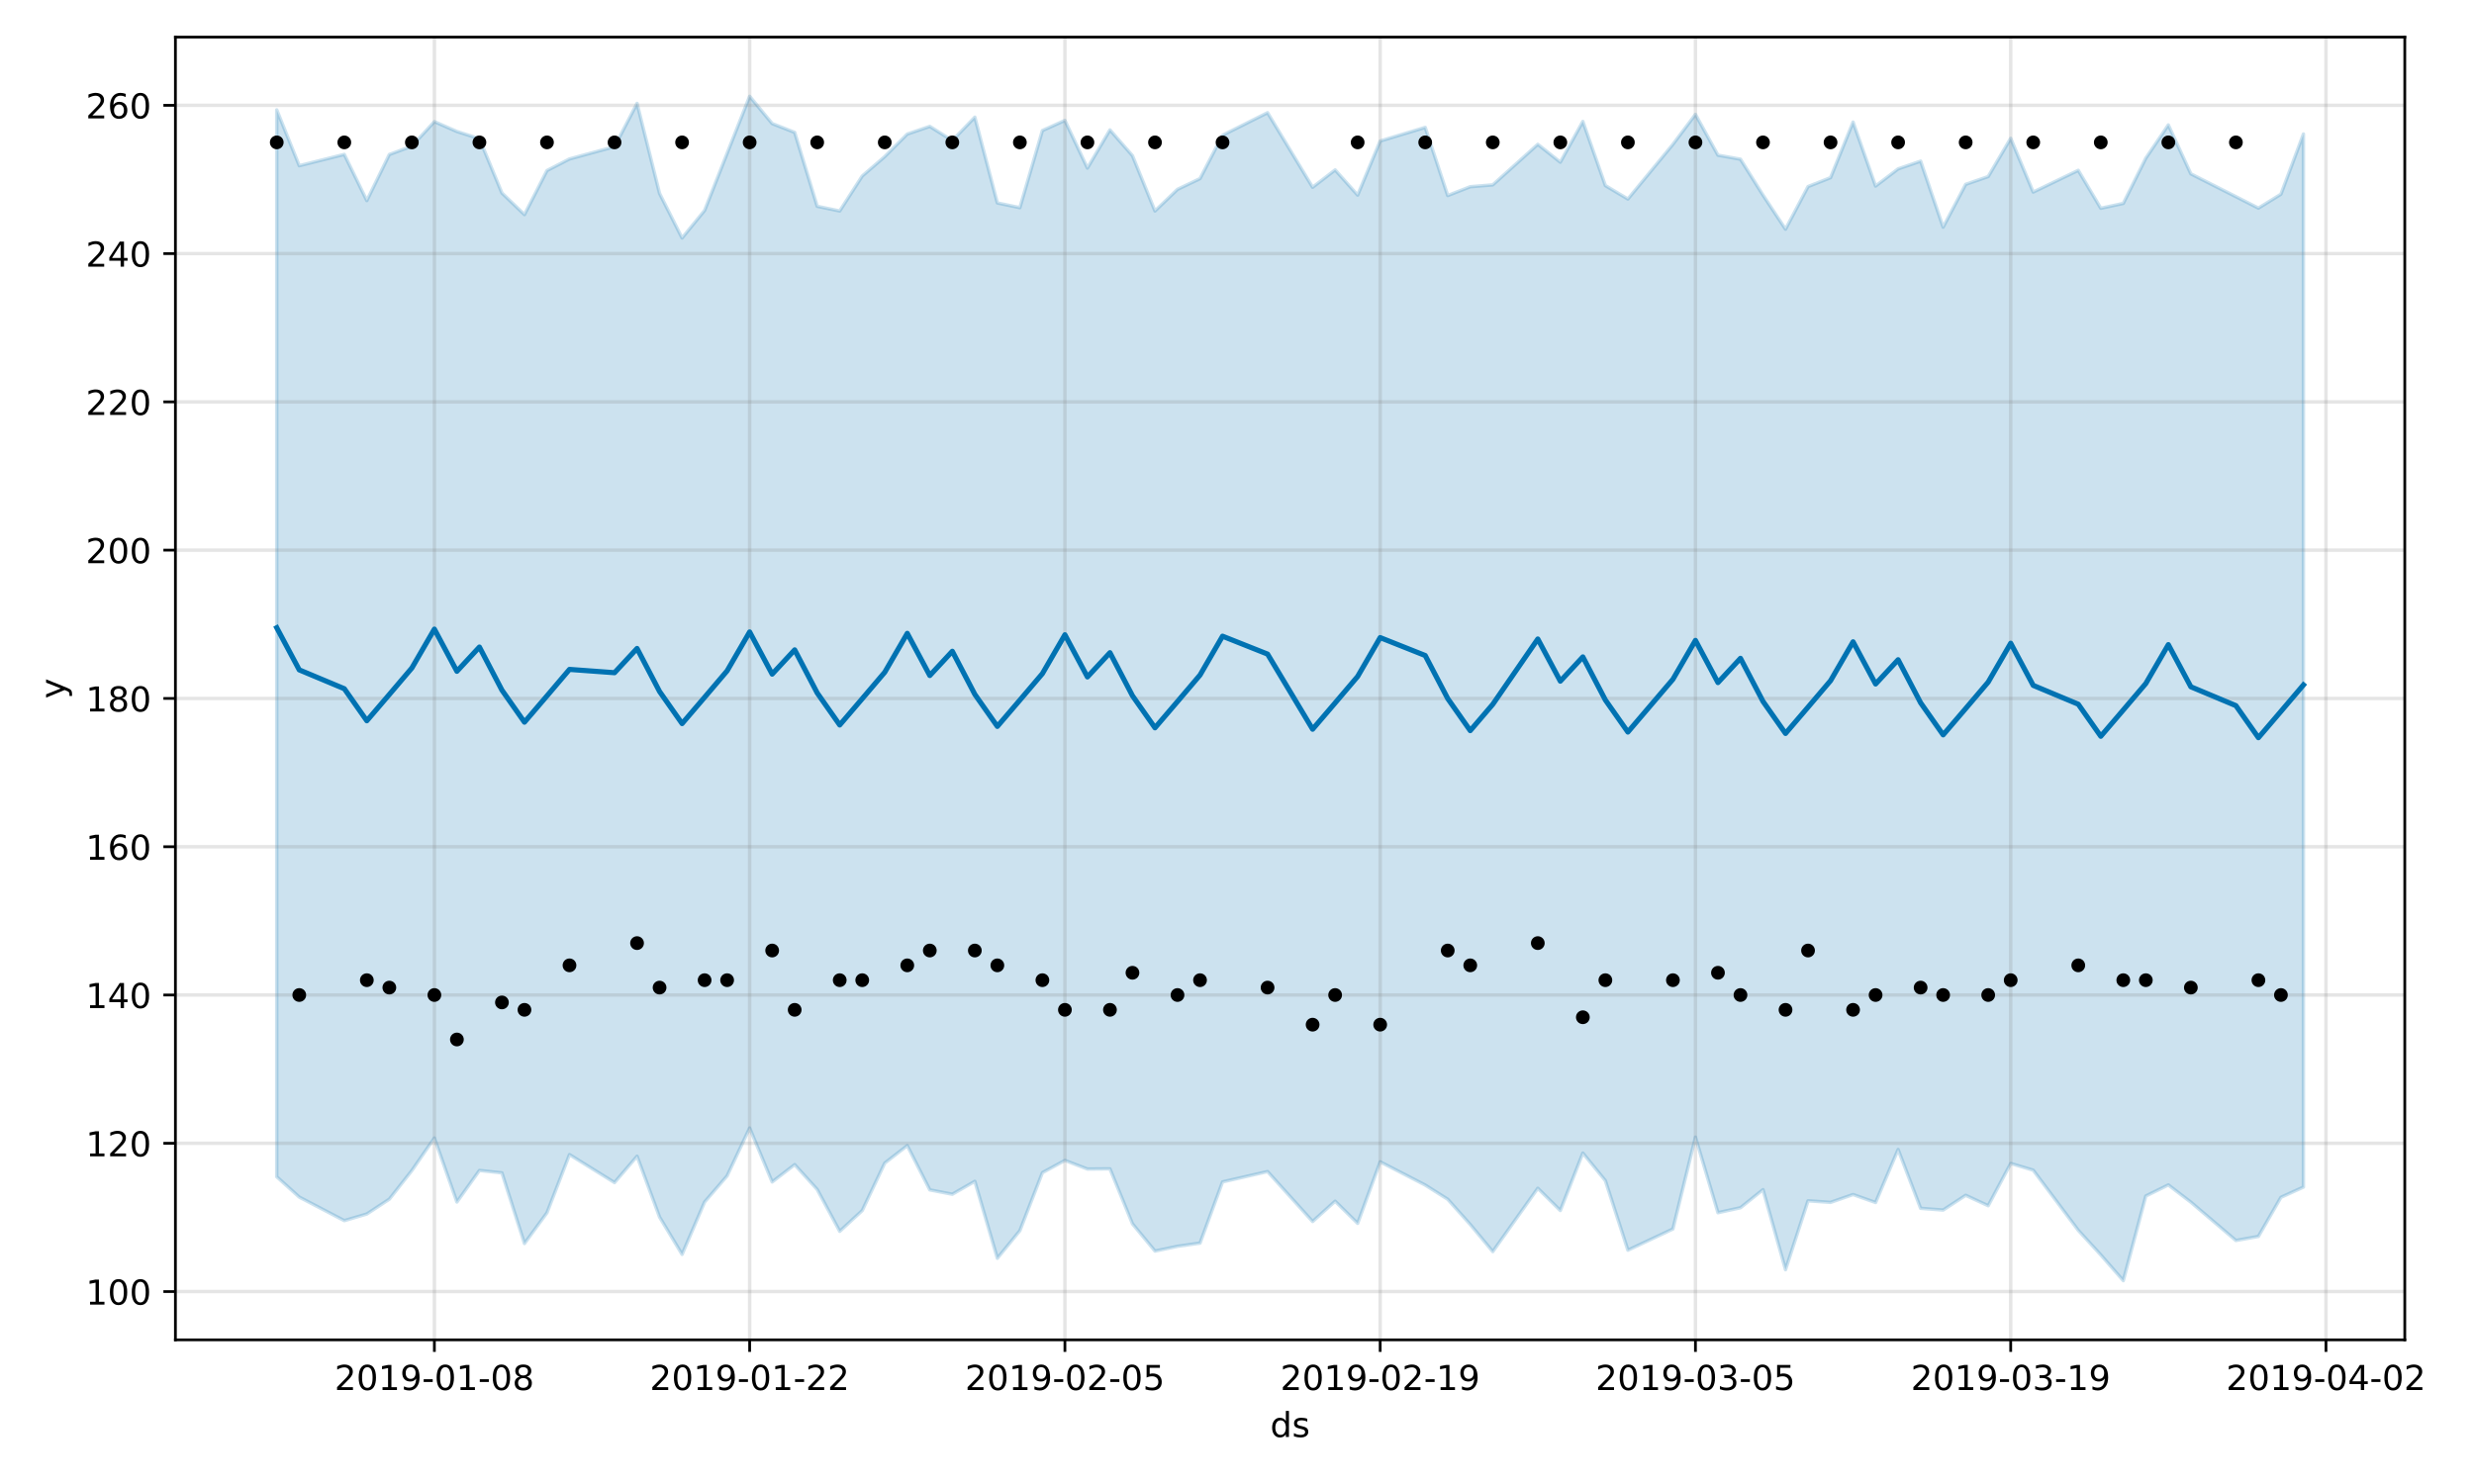 <?xml version="1.0" encoding="utf-8" standalone="no"?>
<!DOCTYPE svg PUBLIC "-//W3C//DTD SVG 1.1//EN"
  "http://www.w3.org/Graphics/SVG/1.1/DTD/svg11.dtd">
<!-- Created with matplotlib (https://matplotlib.org/) -->
<svg height="432pt" version="1.1" viewBox="0 0 720 432" width="720pt" xmlns="http://www.w3.org/2000/svg" xmlns:xlink="http://www.w3.org/1999/xlink">
 <defs>
  <style type="text/css">
*{stroke-linecap:butt;stroke-linejoin:round;}
  </style>
 </defs>
 <g id="figure_1">
  <g id="patch_1">
   <path d="M 0 432 
L 720 432 
L 720 0 
L 0 0 
z
" style="fill:#ffffff;"/>
  </g>
  <g id="axes_1">
   <g id="patch_2">
    <path d="M 51.05 390.04 
L 699.857 390.04 
L 699.857 10.8 
L 51.05 10.8 
z
" style="fill:#ffffff;"/>
   </g>
   <g id="PolyCollection_1">
    <defs>
     <path d="M 80.541 -400.011 
L 80.541 -89.436 
L 87.095 -83.522 
L 100.202 -76.662 
L 106.756 -78.597 
L 113.309 -82.916 
L 119.863 -91.244 
L 126.417 -100.725 
L 132.97 -82.086 
L 139.524 -91.27 
L 146.077 -90.569 
L 152.631 -70 
L 159.185 -78.957 
L 165.738 -95.885 
L 178.845 -87.747 
L 185.399 -95.417 
L 191.953 -77.7 
L 198.506 -66.838 
L 205.06 -82.084 
L 211.613 -89.703 
L 218.167 -103.63 
L 224.721 -87.923 
L 231.274 -92.966 
L 237.828 -85.735 
L 244.381 -73.553 
L 250.935 -79.597 
L 257.489 -93.418 
L 264.042 -98.502 
L 270.596 -85.616 
L 277.15 -84.351 
L 283.703 -88.108 
L 290.257 -65.712 
L 296.81 -73.75 
L 303.364 -90.625 
L 309.918 -94.197 
L 316.471 -91.688 
L 323.025 -91.747 
L 329.578 -75.746 
L 336.132 -67.808 
L 342.686 -69.192 
L 349.239 -70.125 
L 355.793 -87.942 
L 368.9 -90.948 
L 382.007 -76.406 
L 388.561 -82.323 
L 395.114 -75.87 
L 401.668 -93.787 
L 414.775 -87.025 
L 421.329 -82.887 
L 427.883 -75.54 
L 434.436 -67.648 
L 447.543 -86.089 
L 454.097 -79.606 
L 460.651 -96.335 
L 467.204 -88.302 
L 473.758 -68.066 
L 486.865 -74.233 
L 493.419 -100.973 
L 499.972 -78.973 
L 506.526 -80.417 
L 513.079 -85.686 
L 519.633 -62.389 
L 526.187 -82.438 
L 532.74 -81.977 
L 539.294 -84.265 
L 545.847 -81.939 
L 552.401 -97.373 
L 558.955 -80.246 
L 565.508 -79.742 
L 572.062 -84.043 
L 578.616 -81.005 
L 585.169 -93.311 
L 591.723 -91.353 
L 604.83 -73.851 
L 611.384 -66.699 
L 617.937 -59.198 
L 624.491 -83.832 
L 631.044 -87.061 
L 637.598 -82.041 
L 650.705 -70.883 
L 657.259 -72.073 
L 663.812 -83.451 
L 670.366 -86.434 
L 670.366 -392.996 
L 670.366 -392.996 
L 663.812 -375.465 
L 657.259 -371.42 
L 650.705 -374.762 
L 637.598 -381.396 
L 631.044 -395.629 
L 624.491 -385.957 
L 617.937 -372.788 
L 611.384 -371.378 
L 604.83 -382.42 
L 591.723 -376.089 
L 585.169 -391.74 
L 578.616 -380.605 
L 572.062 -378.341 
L 565.508 -365.873 
L 558.955 -385.091 
L 552.401 -382.838 
L 545.847 -377.846 
L 539.294 -396.461 
L 532.74 -380.288 
L 526.187 -377.695 
L 519.633 -365.285 
L 513.079 -375.206 
L 506.526 -385.66 
L 499.972 -386.819 
L 493.419 -398.703 
L 486.865 -389.989 
L 473.758 -374.065 
L 467.204 -377.986 
L 460.651 -396.646 
L 454.097 -384.79 
L 447.543 -389.983 
L 434.436 -378.184 
L 427.883 -377.648 
L 421.329 -375.079 
L 414.775 -394.912 
L 401.668 -390.949 
L 395.114 -375.205 
L 388.561 -382.536 
L 382.007 -377.487 
L 368.9 -399.196 
L 355.793 -392.634 
L 349.239 -380.015 
L 342.686 -376.879 
L 336.132 -370.581 
L 329.578 -386.682 
L 323.025 -394.187 
L 316.471 -383.08 
L 309.918 -396.945 
L 303.364 -393.996 
L 296.81 -371.555 
L 290.257 -372.922 
L 283.703 -397.891 
L 277.15 -391.087 
L 270.596 -395.202 
L 264.042 -392.973 
L 257.489 -386.413 
L 250.935 -380.761 
L 244.381 -370.586 
L 237.828 -371.949 
L 231.274 -393.462 
L 224.721 -396.034 
L 218.167 -403.962 
L 211.613 -387.375 
L 205.06 -370.744 
L 198.506 -362.72 
L 191.953 -375.686 
L 185.399 -401.898 
L 178.845 -389.312 
L 165.738 -385.729 
L 159.185 -382.355 
L 152.631 -369.531 
L 146.077 -375.824 
L 139.524 -391.634 
L 132.97 -393.725 
L 126.417 -396.593 
L 119.863 -389.462 
L 113.309 -387.032 
L 106.756 -373.607 
L 100.202 -387.053 
L 87.095 -383.769 
L 80.541 -400.011 
z
" id="m64c0f9cbf0" style="stroke:#0072b2;stroke-opacity:0.2;"/>
    </defs>
    <g clip-path="url(#pa465fb51ad)">
     <use style="fill:#0072b2;fill-opacity:0.2;stroke:#0072b2;stroke-opacity:0.2;" x="0" xlink:href="#m64c0f9cbf0" y="432"/>
    </g>
   </g>
   <g id="matplotlib.axis_1">
    <g id="xtick_1">
     <g id="line2d_1">
      <path clip-path="url(#pa465fb51ad)" d="M 126.417 390.04 
L 126.417 10.8 
" style="fill:none;stroke:#808080;stroke-linecap:square;stroke-opacity:0.2;"/>
     </g>
     <g id="line2d_2">
      <defs>
       <path d="M 0 0 
L 0 3.5 
" id="me2500ecab0" style="stroke:#000000;stroke-width:0.8;"/>
      </defs>
      <g>
       <use style="stroke:#000000;stroke-width:0.8;" x="126.417" xlink:href="#me2500ecab0" y="390.04"/>
      </g>
     </g>
     <g id="text_1">
      <!-- 2019-01-08 -->
      <defs>
       <path d="M 19.188 8.297 
L 53.609 8.297 
L 53.609 0 
L 7.328 0 
L 7.328 8.297 
Q 12.938 14.109 22.625 23.891 
Q 32.328 33.688 34.812 36.531 
Q 39.547 41.844 41.422 45.531 
Q 43.312 49.219 43.312 52.781 
Q 43.312 58.594 39.234 62.25 
Q 35.156 65.922 28.609 65.922 
Q 23.969 65.922 18.812 64.312 
Q 13.672 62.703 7.812 59.422 
L 7.812 69.391 
Q 13.766 71.781 18.938 73 
Q 24.125 74.219 28.422 74.219 
Q 39.75 74.219 46.484 68.547 
Q 53.219 62.891 53.219 53.422 
Q 53.219 48.922 51.531 44.891 
Q 49.859 40.875 45.406 35.406 
Q 44.188 33.984 37.641 27.219 
Q 31.109 20.453 19.188 8.297 
z
" id="DejaVuSans-50"/>
       <path d="M 31.781 66.406 
Q 24.172 66.406 20.328 58.906 
Q 16.5 51.422 16.5 36.375 
Q 16.5 21.391 20.328 13.891 
Q 24.172 6.391 31.781 6.391 
Q 39.453 6.391 43.281 13.891 
Q 47.125 21.391 47.125 36.375 
Q 47.125 51.422 43.281 58.906 
Q 39.453 66.406 31.781 66.406 
z
M 31.781 74.219 
Q 44.047 74.219 50.516 64.516 
Q 56.984 54.828 56.984 36.375 
Q 56.984 17.969 50.516 8.266 
Q 44.047 -1.422 31.781 -1.422 
Q 19.531 -1.422 13.062 8.266 
Q 6.594 17.969 6.594 36.375 
Q 6.594 54.828 13.062 64.516 
Q 19.531 74.219 31.781 74.219 
z
" id="DejaVuSans-48"/>
       <path d="M 12.406 8.297 
L 28.516 8.297 
L 28.516 63.922 
L 10.984 60.406 
L 10.984 69.391 
L 28.422 72.906 
L 38.281 72.906 
L 38.281 8.297 
L 54.391 8.297 
L 54.391 0 
L 12.406 0 
z
" id="DejaVuSans-49"/>
       <path d="M 10.984 1.516 
L 10.984 10.5 
Q 14.703 8.734 18.5 7.812 
Q 22.312 6.891 25.984 6.891 
Q 35.75 6.891 40.891 13.453 
Q 46.047 20.016 46.781 33.406 
Q 43.953 29.203 39.594 26.953 
Q 35.25 24.703 29.984 24.703 
Q 19.047 24.703 12.672 31.312 
Q 6.297 37.938 6.297 49.422 
Q 6.297 60.641 12.938 67.422 
Q 19.578 74.219 30.609 74.219 
Q 43.266 74.219 49.922 64.516 
Q 56.594 54.828 56.594 36.375 
Q 56.594 19.141 48.406 8.859 
Q 40.234 -1.422 26.422 -1.422 
Q 22.703 -1.422 18.891 -0.688 
Q 15.094 0.047 10.984 1.516 
z
M 30.609 32.422 
Q 37.25 32.422 41.125 36.953 
Q 45.016 41.5 45.016 49.422 
Q 45.016 57.281 41.125 61.844 
Q 37.25 66.406 30.609 66.406 
Q 23.969 66.406 20.094 61.844 
Q 16.219 57.281 16.219 49.422 
Q 16.219 41.5 20.094 36.953 
Q 23.969 32.422 30.609 32.422 
z
" id="DejaVuSans-57"/>
       <path d="M 4.891 31.391 
L 31.203 31.391 
L 31.203 23.391 
L 4.891 23.391 
z
" id="DejaVuSans-45"/>
       <path d="M 31.781 34.625 
Q 24.75 34.625 20.719 30.859 
Q 16.703 27.094 16.703 20.516 
Q 16.703 13.922 20.719 10.156 
Q 24.75 6.391 31.781 6.391 
Q 38.812 6.391 42.859 10.172 
Q 46.922 13.969 46.922 20.516 
Q 46.922 27.094 42.891 30.859 
Q 38.875 34.625 31.781 34.625 
z
M 21.922 38.812 
Q 15.578 40.375 12.031 44.719 
Q 8.5 49.078 8.5 55.328 
Q 8.5 64.062 14.719 69.141 
Q 20.953 74.219 31.781 74.219 
Q 42.672 74.219 48.875 69.141 
Q 55.078 64.062 55.078 55.328 
Q 55.078 49.078 51.531 44.719 
Q 48 40.375 41.703 38.812 
Q 48.828 37.156 52.797 32.312 
Q 56.781 27.484 56.781 20.516 
Q 56.781 9.906 50.312 4.234 
Q 43.844 -1.422 31.781 -1.422 
Q 19.734 -1.422 13.25 4.234 
Q 6.781 9.906 6.781 20.516 
Q 6.781 27.484 10.781 32.312 
Q 14.797 37.156 21.922 38.812 
z
M 18.312 54.391 
Q 18.312 48.734 21.844 45.562 
Q 25.391 42.391 31.781 42.391 
Q 38.141 42.391 41.719 45.562 
Q 45.312 48.734 45.312 54.391 
Q 45.312 60.062 41.719 63.234 
Q 38.141 66.406 31.781 66.406 
Q 25.391 66.406 21.844 63.234 
Q 18.312 60.062 18.312 54.391 
z
" id="DejaVuSans-56"/>
      </defs>
      <g transform="translate(97.359 404.638)scale(0.1 -0.1)">
       <use xlink:href="#DejaVuSans-50"/>
       <use x="63.623" xlink:href="#DejaVuSans-48"/>
       <use x="127.246" xlink:href="#DejaVuSans-49"/>
       <use x="190.869" xlink:href="#DejaVuSans-57"/>
       <use x="254.492" xlink:href="#DejaVuSans-45"/>
       <use x="290.576" xlink:href="#DejaVuSans-48"/>
       <use x="354.199" xlink:href="#DejaVuSans-49"/>
       <use x="417.822" xlink:href="#DejaVuSans-45"/>
       <use x="453.906" xlink:href="#DejaVuSans-48"/>
       <use x="517.529" xlink:href="#DejaVuSans-56"/>
      </g>
     </g>
    </g>
    <g id="xtick_2">
     <g id="line2d_3">
      <path clip-path="url(#pa465fb51ad)" d="M 218.167 390.04 
L 218.167 10.8 
" style="fill:none;stroke:#808080;stroke-linecap:square;stroke-opacity:0.2;"/>
     </g>
     <g id="line2d_4">
      <g>
       <use style="stroke:#000000;stroke-width:0.8;" x="218.167" xlink:href="#me2500ecab0" y="390.04"/>
      </g>
     </g>
     <g id="text_2">
      <!-- 2019-01-22 -->
      <g transform="translate(189.109 404.638)scale(0.1 -0.1)">
       <use xlink:href="#DejaVuSans-50"/>
       <use x="63.623" xlink:href="#DejaVuSans-48"/>
       <use x="127.246" xlink:href="#DejaVuSans-49"/>
       <use x="190.869" xlink:href="#DejaVuSans-57"/>
       <use x="254.492" xlink:href="#DejaVuSans-45"/>
       <use x="290.576" xlink:href="#DejaVuSans-48"/>
       <use x="354.199" xlink:href="#DejaVuSans-49"/>
       <use x="417.822" xlink:href="#DejaVuSans-45"/>
       <use x="453.906" xlink:href="#DejaVuSans-50"/>
       <use x="517.529" xlink:href="#DejaVuSans-50"/>
      </g>
     </g>
    </g>
    <g id="xtick_3">
     <g id="line2d_5">
      <path clip-path="url(#pa465fb51ad)" d="M 309.918 390.04 
L 309.918 10.8 
" style="fill:none;stroke:#808080;stroke-linecap:square;stroke-opacity:0.2;"/>
     </g>
     <g id="line2d_6">
      <g>
       <use style="stroke:#000000;stroke-width:0.8;" x="309.918" xlink:href="#me2500ecab0" y="390.04"/>
      </g>
     </g>
     <g id="text_3">
      <!-- 2019-02-05 -->
      <defs>
       <path d="M 10.797 72.906 
L 49.516 72.906 
L 49.516 64.594 
L 19.828 64.594 
L 19.828 46.734 
Q 21.969 47.469 24.109 47.828 
Q 26.266 48.188 28.422 48.188 
Q 40.625 48.188 47.75 41.5 
Q 54.891 34.812 54.891 23.391 
Q 54.891 11.625 47.562 5.094 
Q 40.234 -1.422 26.906 -1.422 
Q 22.312 -1.422 17.547 -0.641 
Q 12.797 0.141 7.719 1.703 
L 7.719 11.625 
Q 12.109 9.234 16.797 8.062 
Q 21.484 6.891 26.703 6.891 
Q 35.156 6.891 40.078 11.328 
Q 45.016 15.766 45.016 23.391 
Q 45.016 31 40.078 35.438 
Q 35.156 39.891 26.703 39.891 
Q 22.75 39.891 18.812 39.016 
Q 14.891 38.141 10.797 36.281 
z
" id="DejaVuSans-53"/>
      </defs>
      <g transform="translate(280.86 404.638)scale(0.1 -0.1)">
       <use xlink:href="#DejaVuSans-50"/>
       <use x="63.623" xlink:href="#DejaVuSans-48"/>
       <use x="127.246" xlink:href="#DejaVuSans-49"/>
       <use x="190.869" xlink:href="#DejaVuSans-57"/>
       <use x="254.492" xlink:href="#DejaVuSans-45"/>
       <use x="290.576" xlink:href="#DejaVuSans-48"/>
       <use x="354.199" xlink:href="#DejaVuSans-50"/>
       <use x="417.822" xlink:href="#DejaVuSans-45"/>
       <use x="453.906" xlink:href="#DejaVuSans-48"/>
       <use x="517.529" xlink:href="#DejaVuSans-53"/>
      </g>
     </g>
    </g>
    <g id="xtick_4">
     <g id="line2d_7">
      <path clip-path="url(#pa465fb51ad)" d="M 401.668 390.04 
L 401.668 10.8 
" style="fill:none;stroke:#808080;stroke-linecap:square;stroke-opacity:0.2;"/>
     </g>
     <g id="line2d_8">
      <g>
       <use style="stroke:#000000;stroke-width:0.8;" x="401.668" xlink:href="#me2500ecab0" y="390.04"/>
      </g>
     </g>
     <g id="text_4">
      <!-- 2019-02-19 -->
      <g transform="translate(372.61 404.638)scale(0.1 -0.1)">
       <use xlink:href="#DejaVuSans-50"/>
       <use x="63.623" xlink:href="#DejaVuSans-48"/>
       <use x="127.246" xlink:href="#DejaVuSans-49"/>
       <use x="190.869" xlink:href="#DejaVuSans-57"/>
       <use x="254.492" xlink:href="#DejaVuSans-45"/>
       <use x="290.576" xlink:href="#DejaVuSans-48"/>
       <use x="354.199" xlink:href="#DejaVuSans-50"/>
       <use x="417.822" xlink:href="#DejaVuSans-45"/>
       <use x="453.906" xlink:href="#DejaVuSans-49"/>
       <use x="517.529" xlink:href="#DejaVuSans-57"/>
      </g>
     </g>
    </g>
    <g id="xtick_5">
     <g id="line2d_9">
      <path clip-path="url(#pa465fb51ad)" d="M 493.419 390.04 
L 493.419 10.8 
" style="fill:none;stroke:#808080;stroke-linecap:square;stroke-opacity:0.2;"/>
     </g>
     <g id="line2d_10">
      <g>
       <use style="stroke:#000000;stroke-width:0.8;" x="493.419" xlink:href="#me2500ecab0" y="390.04"/>
      </g>
     </g>
     <g id="text_5">
      <!-- 2019-03-05 -->
      <defs>
       <path d="M 40.578 39.312 
Q 47.656 37.797 51.625 33 
Q 55.609 28.219 55.609 21.188 
Q 55.609 10.406 48.188 4.484 
Q 40.766 -1.422 27.094 -1.422 
Q 22.516 -1.422 17.656 -0.516 
Q 12.797 0.391 7.625 2.203 
L 7.625 11.719 
Q 11.719 9.328 16.594 8.109 
Q 21.484 6.891 26.812 6.891 
Q 36.078 6.891 40.938 10.547 
Q 45.797 14.203 45.797 21.188 
Q 45.797 27.641 41.281 31.266 
Q 36.766 34.906 28.719 34.906 
L 20.219 34.906 
L 20.219 43.016 
L 29.109 43.016 
Q 36.375 43.016 40.234 45.922 
Q 44.094 48.828 44.094 54.297 
Q 44.094 59.906 40.109 62.906 
Q 36.141 65.922 28.719 65.922 
Q 24.656 65.922 20.016 65.031 
Q 15.375 64.156 9.812 62.312 
L 9.812 71.094 
Q 15.438 72.656 20.344 73.438 
Q 25.25 74.219 29.594 74.219 
Q 40.828 74.219 47.359 69.109 
Q 53.906 64.016 53.906 55.328 
Q 53.906 49.266 50.438 45.094 
Q 46.969 40.922 40.578 39.312 
z
" id="DejaVuSans-51"/>
      </defs>
      <g transform="translate(464.361 404.638)scale(0.1 -0.1)">
       <use xlink:href="#DejaVuSans-50"/>
       <use x="63.623" xlink:href="#DejaVuSans-48"/>
       <use x="127.246" xlink:href="#DejaVuSans-49"/>
       <use x="190.869" xlink:href="#DejaVuSans-57"/>
       <use x="254.492" xlink:href="#DejaVuSans-45"/>
       <use x="290.576" xlink:href="#DejaVuSans-48"/>
       <use x="354.199" xlink:href="#DejaVuSans-51"/>
       <use x="417.822" xlink:href="#DejaVuSans-45"/>
       <use x="453.906" xlink:href="#DejaVuSans-48"/>
       <use x="517.529" xlink:href="#DejaVuSans-53"/>
      </g>
     </g>
    </g>
    <g id="xtick_6">
     <g id="line2d_11">
      <path clip-path="url(#pa465fb51ad)" d="M 585.169 390.04 
L 585.169 10.8 
" style="fill:none;stroke:#808080;stroke-linecap:square;stroke-opacity:0.2;"/>
     </g>
     <g id="line2d_12">
      <g>
       <use style="stroke:#000000;stroke-width:0.8;" x="585.169" xlink:href="#me2500ecab0" y="390.04"/>
      </g>
     </g>
     <g id="text_6">
      <!-- 2019-03-19 -->
      <g transform="translate(556.111 404.638)scale(0.1 -0.1)">
       <use xlink:href="#DejaVuSans-50"/>
       <use x="63.623" xlink:href="#DejaVuSans-48"/>
       <use x="127.246" xlink:href="#DejaVuSans-49"/>
       <use x="190.869" xlink:href="#DejaVuSans-57"/>
       <use x="254.492" xlink:href="#DejaVuSans-45"/>
       <use x="290.576" xlink:href="#DejaVuSans-48"/>
       <use x="354.199" xlink:href="#DejaVuSans-51"/>
       <use x="417.822" xlink:href="#DejaVuSans-45"/>
       <use x="453.906" xlink:href="#DejaVuSans-49"/>
       <use x="517.529" xlink:href="#DejaVuSans-57"/>
      </g>
     </g>
    </g>
    <g id="xtick_7">
     <g id="line2d_13">
      <path clip-path="url(#pa465fb51ad)" d="M 676.92 390.04 
L 676.92 10.8 
" style="fill:none;stroke:#808080;stroke-linecap:square;stroke-opacity:0.2;"/>
     </g>
     <g id="line2d_14">
      <g>
       <use style="stroke:#000000;stroke-width:0.8;" x="676.92" xlink:href="#me2500ecab0" y="390.04"/>
      </g>
     </g>
     <g id="text_7">
      <!-- 2019-04-02 -->
      <defs>
       <path d="M 37.797 64.312 
L 12.891 25.391 
L 37.797 25.391 
z
M 35.203 72.906 
L 47.609 72.906 
L 47.609 25.391 
L 58.016 25.391 
L 58.016 17.188 
L 47.609 17.188 
L 47.609 0 
L 37.797 0 
L 37.797 17.188 
L 4.891 17.188 
L 4.891 26.703 
z
" id="DejaVuSans-52"/>
      </defs>
      <g transform="translate(647.862 404.638)scale(0.1 -0.1)">
       <use xlink:href="#DejaVuSans-50"/>
       <use x="63.623" xlink:href="#DejaVuSans-48"/>
       <use x="127.246" xlink:href="#DejaVuSans-49"/>
       <use x="190.869" xlink:href="#DejaVuSans-57"/>
       <use x="254.492" xlink:href="#DejaVuSans-45"/>
       <use x="290.576" xlink:href="#DejaVuSans-48"/>
       <use x="354.199" xlink:href="#DejaVuSans-52"/>
       <use x="417.822" xlink:href="#DejaVuSans-45"/>
       <use x="453.906" xlink:href="#DejaVuSans-48"/>
       <use x="517.529" xlink:href="#DejaVuSans-50"/>
      </g>
     </g>
    </g>
    <g id="text_8">
     <!-- ds -->
     <defs>
      <path d="M 45.406 46.391 
L 45.406 75.984 
L 54.391 75.984 
L 54.391 0 
L 45.406 0 
L 45.406 8.203 
Q 42.578 3.328 38.25 0.953 
Q 33.938 -1.422 27.875 -1.422 
Q 17.969 -1.422 11.734 6.484 
Q 5.516 14.406 5.516 27.297 
Q 5.516 40.188 11.734 48.094 
Q 17.969 56 27.875 56 
Q 33.938 56 38.25 53.625 
Q 42.578 51.266 45.406 46.391 
z
M 14.797 27.297 
Q 14.797 17.391 18.875 11.75 
Q 22.953 6.109 30.078 6.109 
Q 37.203 6.109 41.297 11.75 
Q 45.406 17.391 45.406 27.297 
Q 45.406 37.203 41.297 42.844 
Q 37.203 48.484 30.078 48.484 
Q 22.953 48.484 18.875 42.844 
Q 14.797 37.203 14.797 27.297 
z
" id="DejaVuSans-100"/>
      <path d="M 44.281 53.078 
L 44.281 44.578 
Q 40.484 46.531 36.375 47.5 
Q 32.281 48.484 27.875 48.484 
Q 21.188 48.484 17.844 46.438 
Q 14.5 44.391 14.5 40.281 
Q 14.5 37.156 16.891 35.375 
Q 19.281 33.594 26.516 31.984 
L 29.594 31.297 
Q 39.156 29.25 43.188 25.516 
Q 47.219 21.781 47.219 15.094 
Q 47.219 7.469 41.188 3.016 
Q 35.156 -1.422 24.609 -1.422 
Q 20.219 -1.422 15.453 -0.562 
Q 10.688 0.297 5.422 2 
L 5.422 11.281 
Q 10.406 8.688 15.234 7.391 
Q 20.062 6.109 24.812 6.109 
Q 31.156 6.109 34.562 8.281 
Q 37.984 10.453 37.984 14.406 
Q 37.984 18.062 35.516 20.016 
Q 33.062 21.969 24.703 23.781 
L 21.578 24.516 
Q 13.234 26.266 9.516 29.906 
Q 5.812 33.547 5.812 39.891 
Q 5.812 47.609 11.281 51.797 
Q 16.75 56 26.812 56 
Q 31.781 56 36.172 55.266 
Q 40.578 54.547 44.281 53.078 
z
" id="DejaVuSans-115"/>
     </defs>
     <g transform="translate(369.675 418.317)scale(0.1 -0.1)">
      <use xlink:href="#DejaVuSans-100"/>
      <use x="63.477" xlink:href="#DejaVuSans-115"/>
     </g>
    </g>
   </g>
   <g id="matplotlib.axis_2">
    <g id="ytick_1">
     <g id="line2d_15">
      <path clip-path="url(#pa465fb51ad)" d="M 51.05 375.983 
L 699.857 375.983 
" style="fill:none;stroke:#808080;stroke-linecap:square;stroke-opacity:0.2;"/>
     </g>
     <g id="line2d_16">
      <defs>
       <path d="M 0 0 
L -3.5 0 
" id="m8b2e132cdd" style="stroke:#000000;stroke-width:0.8;"/>
      </defs>
      <g>
       <use style="stroke:#000000;stroke-width:0.8;" x="51.05" xlink:href="#m8b2e132cdd" y="375.983"/>
      </g>
     </g>
     <g id="text_9">
      <!-- 100 -->
      <g transform="translate(24.962 379.782)scale(0.1 -0.1)">
       <use xlink:href="#DejaVuSans-49"/>
       <use x="63.623" xlink:href="#DejaVuSans-48"/>
       <use x="127.246" xlink:href="#DejaVuSans-48"/>
      </g>
     </g>
    </g>
    <g id="ytick_2">
     <g id="line2d_17">
      <path clip-path="url(#pa465fb51ad)" d="M 51.05 332.817 
L 699.857 332.817 
" style="fill:none;stroke:#808080;stroke-linecap:square;stroke-opacity:0.2;"/>
     </g>
     <g id="line2d_18">
      <g>
       <use style="stroke:#000000;stroke-width:0.8;" x="51.05" xlink:href="#m8b2e132cdd" y="332.817"/>
      </g>
     </g>
     <g id="text_10">
      <!-- 120 -->
      <g transform="translate(24.962 336.616)scale(0.1 -0.1)">
       <use xlink:href="#DejaVuSans-49"/>
       <use x="63.623" xlink:href="#DejaVuSans-50"/>
       <use x="127.246" xlink:href="#DejaVuSans-48"/>
      </g>
     </g>
    </g>
    <g id="ytick_3">
     <g id="line2d_19">
      <path clip-path="url(#pa465fb51ad)" d="M 51.05 289.652 
L 699.857 289.652 
" style="fill:none;stroke:#808080;stroke-linecap:square;stroke-opacity:0.2;"/>
     </g>
     <g id="line2d_20">
      <g>
       <use style="stroke:#000000;stroke-width:0.8;" x="51.05" xlink:href="#m8b2e132cdd" y="289.652"/>
      </g>
     </g>
     <g id="text_11">
      <!-- 140 -->
      <g transform="translate(24.962 293.451)scale(0.1 -0.1)">
       <use xlink:href="#DejaVuSans-49"/>
       <use x="63.623" xlink:href="#DejaVuSans-52"/>
       <use x="127.246" xlink:href="#DejaVuSans-48"/>
      </g>
     </g>
    </g>
    <g id="ytick_4">
     <g id="line2d_21">
      <path clip-path="url(#pa465fb51ad)" d="M 51.05 246.486 
L 699.857 246.486 
" style="fill:none;stroke:#808080;stroke-linecap:square;stroke-opacity:0.2;"/>
     </g>
     <g id="line2d_22">
      <g>
       <use style="stroke:#000000;stroke-width:0.8;" x="51.05" xlink:href="#m8b2e132cdd" y="246.486"/>
      </g>
     </g>
     <g id="text_12">
      <!-- 160 -->
      <defs>
       <path d="M 33.016 40.375 
Q 26.375 40.375 22.484 35.828 
Q 18.609 31.297 18.609 23.391 
Q 18.609 15.531 22.484 10.953 
Q 26.375 6.391 33.016 6.391 
Q 39.656 6.391 43.531 10.953 
Q 47.406 15.531 47.406 23.391 
Q 47.406 31.297 43.531 35.828 
Q 39.656 40.375 33.016 40.375 
z
M 52.594 71.297 
L 52.594 62.312 
Q 48.875 64.062 45.094 64.984 
Q 41.312 65.922 37.594 65.922 
Q 27.828 65.922 22.672 59.328 
Q 17.531 52.734 16.797 39.406 
Q 19.672 43.656 24.016 45.922 
Q 28.375 48.188 33.594 48.188 
Q 44.578 48.188 50.953 41.516 
Q 57.328 34.859 57.328 23.391 
Q 57.328 12.156 50.688 5.359 
Q 44.047 -1.422 33.016 -1.422 
Q 20.359 -1.422 13.672 8.266 
Q 6.984 17.969 6.984 36.375 
Q 6.984 53.656 15.188 63.938 
Q 23.391 74.219 37.203 74.219 
Q 40.922 74.219 44.703 73.484 
Q 48.484 72.75 52.594 71.297 
z
" id="DejaVuSans-54"/>
      </defs>
      <g transform="translate(24.962 250.285)scale(0.1 -0.1)">
       <use xlink:href="#DejaVuSans-49"/>
       <use x="63.623" xlink:href="#DejaVuSans-54"/>
       <use x="127.246" xlink:href="#DejaVuSans-48"/>
      </g>
     </g>
    </g>
    <g id="ytick_5">
     <g id="line2d_23">
      <path clip-path="url(#pa465fb51ad)" d="M 51.05 203.32 
L 699.857 203.32 
" style="fill:none;stroke:#808080;stroke-linecap:square;stroke-opacity:0.2;"/>
     </g>
     <g id="line2d_24">
      <g>
       <use style="stroke:#000000;stroke-width:0.8;" x="51.05" xlink:href="#m8b2e132cdd" y="203.32"/>
      </g>
     </g>
     <g id="text_13">
      <!-- 180 -->
      <g transform="translate(24.962 207.119)scale(0.1 -0.1)">
       <use xlink:href="#DejaVuSans-49"/>
       <use x="63.623" xlink:href="#DejaVuSans-56"/>
       <use x="127.246" xlink:href="#DejaVuSans-48"/>
      </g>
     </g>
    </g>
    <g id="ytick_6">
     <g id="line2d_25">
      <path clip-path="url(#pa465fb51ad)" d="M 51.05 160.154 
L 699.857 160.154 
" style="fill:none;stroke:#808080;stroke-linecap:square;stroke-opacity:0.2;"/>
     </g>
     <g id="line2d_26">
      <g>
       <use style="stroke:#000000;stroke-width:0.8;" x="51.05" xlink:href="#m8b2e132cdd" y="160.154"/>
      </g>
     </g>
     <g id="text_14">
      <!-- 200 -->
      <g transform="translate(24.962 163.954)scale(0.1 -0.1)">
       <use xlink:href="#DejaVuSans-50"/>
       <use x="63.623" xlink:href="#DejaVuSans-48"/>
       <use x="127.246" xlink:href="#DejaVuSans-48"/>
      </g>
     </g>
    </g>
    <g id="ytick_7">
     <g id="line2d_27">
      <path clip-path="url(#pa465fb51ad)" d="M 51.05 116.989 
L 699.857 116.989 
" style="fill:none;stroke:#808080;stroke-linecap:square;stroke-opacity:0.2;"/>
     </g>
     <g id="line2d_28">
      <g>
       <use style="stroke:#000000;stroke-width:0.8;" x="51.05" xlink:href="#m8b2e132cdd" y="116.989"/>
      </g>
     </g>
     <g id="text_15">
      <!-- 220 -->
      <g transform="translate(24.962 120.788)scale(0.1 -0.1)">
       <use xlink:href="#DejaVuSans-50"/>
       <use x="63.623" xlink:href="#DejaVuSans-50"/>
       <use x="127.246" xlink:href="#DejaVuSans-48"/>
      </g>
     </g>
    </g>
    <g id="ytick_8">
     <g id="line2d_29">
      <path clip-path="url(#pa465fb51ad)" d="M 51.05 73.823 
L 699.857 73.823 
" style="fill:none;stroke:#808080;stroke-linecap:square;stroke-opacity:0.2;"/>
     </g>
     <g id="line2d_30">
      <g>
       <use style="stroke:#000000;stroke-width:0.8;" x="51.05" xlink:href="#m8b2e132cdd" y="73.823"/>
      </g>
     </g>
     <g id="text_16">
      <!-- 240 -->
      <g transform="translate(24.962 77.622)scale(0.1 -0.1)">
       <use xlink:href="#DejaVuSans-50"/>
       <use x="63.623" xlink:href="#DejaVuSans-52"/>
       <use x="127.246" xlink:href="#DejaVuSans-48"/>
      </g>
     </g>
    </g>
    <g id="ytick_9">
     <g id="line2d_31">
      <path clip-path="url(#pa465fb51ad)" d="M 51.05 30.657 
L 699.857 30.657 
" style="fill:none;stroke:#808080;stroke-linecap:square;stroke-opacity:0.2;"/>
     </g>
     <g id="line2d_32">
      <g>
       <use style="stroke:#000000;stroke-width:0.8;" x="51.05" xlink:href="#m8b2e132cdd" y="30.657"/>
      </g>
     </g>
     <g id="text_17">
      <!-- 260 -->
      <g transform="translate(24.962 34.456)scale(0.1 -0.1)">
       <use xlink:href="#DejaVuSans-50"/>
       <use x="63.623" xlink:href="#DejaVuSans-54"/>
       <use x="127.246" xlink:href="#DejaVuSans-48"/>
      </g>
     </g>
    </g>
    <g id="text_18">
     <!-- y -->
     <defs>
      <path d="M 32.172 -5.078 
Q 28.375 -14.844 24.75 -17.812 
Q 21.141 -20.797 15.094 -20.797 
L 7.906 -20.797 
L 7.906 -13.281 
L 13.188 -13.281 
Q 16.891 -13.281 18.938 -11.516 
Q 21 -9.766 23.484 -3.219 
L 25.094 0.875 
L 2.984 54.688 
L 12.5 54.688 
L 29.594 11.922 
L 46.688 54.688 
L 56.203 54.688 
z
" id="DejaVuSans-121"/>
     </defs>
     <g transform="translate(18.883 203.379)rotate(-90)scale(0.1 -0.1)">
      <use xlink:href="#DejaVuSans-121"/>
     </g>
    </g>
   </g>
   <g id="line2d_33">
    <defs>
     <path d="M 0 1.5 
C 0.398 1.5 0.779 1.342 1.061 1.061 
C 1.342 0.779 1.5 0.398 1.5 0 
C 1.5 -0.398 1.342 -0.779 1.061 -1.061 
C 0.779 -1.342 0.398 -1.5 0 -1.5 
C -0.398 -1.5 -0.779 -1.342 -1.061 -1.061 
C -1.342 -0.779 -1.5 -0.398 -1.5 0 
C -1.5 0.398 -1.342 0.779 -1.061 1.061 
C -0.779 1.342 -0.398 1.5 0 1.5 
z
" id="mc0b6740cf7" style="stroke:#000000;"/>
    </defs>
    <g clip-path="url(#pa465fb51ad)">
     <use style="stroke:#000000;" x="80.541" xlink:href="#mc0b6740cf7" y="41.449"/>
     <use style="stroke:#000000;" x="87.095" xlink:href="#mc0b6740cf7" y="289.652"/>
     <use style="stroke:#000000;" x="100.202" xlink:href="#mc0b6740cf7" y="41.449"/>
     <use style="stroke:#000000;" x="106.756" xlink:href="#mc0b6740cf7" y="285.335"/>
     <use style="stroke:#000000;" x="113.309" xlink:href="#mc0b6740cf7" y="287.493"/>
     <use style="stroke:#000000;" x="119.863" xlink:href="#mc0b6740cf7" y="41.449"/>
     <use style="stroke:#000000;" x="126.417" xlink:href="#mc0b6740cf7" y="289.652"/>
     <use style="stroke:#000000;" x="132.97" xlink:href="#mc0b6740cf7" y="302.601"/>
     <use style="stroke:#000000;" x="139.524" xlink:href="#mc0b6740cf7" y="41.449"/>
     <use style="stroke:#000000;" x="146.077" xlink:href="#mc0b6740cf7" y="291.81"/>
     <use style="stroke:#000000;" x="152.631" xlink:href="#mc0b6740cf7" y="293.968"/>
     <use style="stroke:#000000;" x="159.185" xlink:href="#mc0b6740cf7" y="41.449"/>
     <use style="stroke:#000000;" x="165.738" xlink:href="#mc0b6740cf7" y="281.018"/>
     <use style="stroke:#000000;" x="178.845" xlink:href="#mc0b6740cf7" y="41.449"/>
     <use style="stroke:#000000;" x="185.399" xlink:href="#mc0b6740cf7" y="274.544"/>
     <use style="stroke:#000000;" x="191.953" xlink:href="#mc0b6740cf7" y="287.493"/>
     <use style="stroke:#000000;" x="198.506" xlink:href="#mc0b6740cf7" y="41.449"/>
     <use style="stroke:#000000;" x="205.06" xlink:href="#mc0b6740cf7" y="285.335"/>
     <use style="stroke:#000000;" x="211.613" xlink:href="#mc0b6740cf7" y="285.335"/>
     <use style="stroke:#000000;" x="218.167" xlink:href="#mc0b6740cf7" y="41.449"/>
     <use style="stroke:#000000;" x="224.721" xlink:href="#mc0b6740cf7" y="276.702"/>
     <use style="stroke:#000000;" x="231.274" xlink:href="#mc0b6740cf7" y="293.968"/>
     <use style="stroke:#000000;" x="237.828" xlink:href="#mc0b6740cf7" y="41.449"/>
     <use style="stroke:#000000;" x="244.381" xlink:href="#mc0b6740cf7" y="285.335"/>
     <use style="stroke:#000000;" x="250.935" xlink:href="#mc0b6740cf7" y="285.335"/>
     <use style="stroke:#000000;" x="257.489" xlink:href="#mc0b6740cf7" y="41.449"/>
     <use style="stroke:#000000;" x="264.042" xlink:href="#mc0b6740cf7" y="281.018"/>
     <use style="stroke:#000000;" x="270.596" xlink:href="#mc0b6740cf7" y="276.702"/>
     <use style="stroke:#000000;" x="277.15" xlink:href="#mc0b6740cf7" y="41.449"/>
     <use style="stroke:#000000;" x="283.703" xlink:href="#mc0b6740cf7" y="276.702"/>
     <use style="stroke:#000000;" x="290.257" xlink:href="#mc0b6740cf7" y="281.018"/>
     <use style="stroke:#000000;" x="296.81" xlink:href="#mc0b6740cf7" y="41.449"/>
     <use style="stroke:#000000;" x="303.364" xlink:href="#mc0b6740cf7" y="285.335"/>
     <use style="stroke:#000000;" x="309.918" xlink:href="#mc0b6740cf7" y="293.968"/>
     <use style="stroke:#000000;" x="316.471" xlink:href="#mc0b6740cf7" y="41.449"/>
     <use style="stroke:#000000;" x="323.025" xlink:href="#mc0b6740cf7" y="293.968"/>
     <use style="stroke:#000000;" x="329.578" xlink:href="#mc0b6740cf7" y="283.177"/>
     <use style="stroke:#000000;" x="336.132" xlink:href="#mc0b6740cf7" y="41.449"/>
     <use style="stroke:#000000;" x="342.686" xlink:href="#mc0b6740cf7" y="289.652"/>
     <use style="stroke:#000000;" x="349.239" xlink:href="#mc0b6740cf7" y="285.335"/>
     <use style="stroke:#000000;" x="355.793" xlink:href="#mc0b6740cf7" y="41.449"/>
     <use style="stroke:#000000;" x="368.9" xlink:href="#mc0b6740cf7" y="287.493"/>
     <use style="stroke:#000000;" x="382.007" xlink:href="#mc0b6740cf7" y="298.285"/>
     <use style="stroke:#000000;" x="388.561" xlink:href="#mc0b6740cf7" y="289.652"/>
     <use style="stroke:#000000;" x="395.114" xlink:href="#mc0b6740cf7" y="41.449"/>
     <use style="stroke:#000000;" x="401.668" xlink:href="#mc0b6740cf7" y="298.285"/>
     <use style="stroke:#000000;" x="414.775" xlink:href="#mc0b6740cf7" y="41.449"/>
     <use style="stroke:#000000;" x="421.329" xlink:href="#mc0b6740cf7" y="276.702"/>
     <use style="stroke:#000000;" x="427.883" xlink:href="#mc0b6740cf7" y="281.018"/>
     <use style="stroke:#000000;" x="434.436" xlink:href="#mc0b6740cf7" y="41.449"/>
     <use style="stroke:#000000;" x="447.543" xlink:href="#mc0b6740cf7" y="274.544"/>
     <use style="stroke:#000000;" x="454.097" xlink:href="#mc0b6740cf7" y="41.449"/>
     <use style="stroke:#000000;" x="460.651" xlink:href="#mc0b6740cf7" y="296.126"/>
     <use style="stroke:#000000;" x="467.204" xlink:href="#mc0b6740cf7" y="285.335"/>
     <use style="stroke:#000000;" x="473.758" xlink:href="#mc0b6740cf7" y="41.449"/>
     <use style="stroke:#000000;" x="486.865" xlink:href="#mc0b6740cf7" y="285.335"/>
     <use style="stroke:#000000;" x="493.419" xlink:href="#mc0b6740cf7" y="41.449"/>
     <use style="stroke:#000000;" x="499.972" xlink:href="#mc0b6740cf7" y="283.177"/>
     <use style="stroke:#000000;" x="506.526" xlink:href="#mc0b6740cf7" y="289.652"/>
     <use style="stroke:#000000;" x="513.079" xlink:href="#mc0b6740cf7" y="41.449"/>
     <use style="stroke:#000000;" x="519.633" xlink:href="#mc0b6740cf7" y="293.968"/>
     <use style="stroke:#000000;" x="526.187" xlink:href="#mc0b6740cf7" y="276.702"/>
     <use style="stroke:#000000;" x="532.74" xlink:href="#mc0b6740cf7" y="41.449"/>
     <use style="stroke:#000000;" x="539.294" xlink:href="#mc0b6740cf7" y="293.968"/>
     <use style="stroke:#000000;" x="545.847" xlink:href="#mc0b6740cf7" y="289.652"/>
     <use style="stroke:#000000;" x="552.401" xlink:href="#mc0b6740cf7" y="41.449"/>
     <use style="stroke:#000000;" x="558.955" xlink:href="#mc0b6740cf7" y="287.493"/>
     <use style="stroke:#000000;" x="565.508" xlink:href="#mc0b6740cf7" y="289.652"/>
     <use style="stroke:#000000;" x="572.062" xlink:href="#mc0b6740cf7" y="41.449"/>
     <use style="stroke:#000000;" x="578.616" xlink:href="#mc0b6740cf7" y="289.652"/>
     <use style="stroke:#000000;" x="585.169" xlink:href="#mc0b6740cf7" y="285.335"/>
     <use style="stroke:#000000;" x="591.723" xlink:href="#mc0b6740cf7" y="41.449"/>
     <use style="stroke:#000000;" x="604.83" xlink:href="#mc0b6740cf7" y="281.018"/>
     <use style="stroke:#000000;" x="611.384" xlink:href="#mc0b6740cf7" y="41.449"/>
     <use style="stroke:#000000;" x="617.937" xlink:href="#mc0b6740cf7" y="285.335"/>
     <use style="stroke:#000000;" x="624.491" xlink:href="#mc0b6740cf7" y="285.335"/>
     <use style="stroke:#000000;" x="631.044" xlink:href="#mc0b6740cf7" y="41.449"/>
     <use style="stroke:#000000;" x="637.598" xlink:href="#mc0b6740cf7" y="287.493"/>
     <use style="stroke:#000000;" x="650.705" xlink:href="#mc0b6740cf7" y="41.449"/>
     <use style="stroke:#000000;" x="657.259" xlink:href="#mc0b6740cf7" y="285.335"/>
     <use style="stroke:#000000;" x="663.812" xlink:href="#mc0b6740cf7" y="289.652"/>
    </g>
   </g>
   <g id="line2d_34">
    <path clip-path="url(#pa465fb51ad)" d="M 80.541 182.734 
L 87.095 195.008 
L 100.202 200.487 
L 106.756 209.816 
L 113.309 202.16 
L 119.863 194.457 
L 126.417 183.144 
L 132.97 195.418 
L 139.524 188.361 
L 146.077 200.898 
L 152.631 210.227 
L 159.185 202.571 
L 165.738 194.867 
L 178.845 195.828 
L 185.399 188.771 
L 191.953 201.308 
L 198.506 210.637 
L 205.06 202.981 
L 211.613 195.277 
L 218.167 183.965 
L 224.721 196.238 
L 231.274 189.181 
L 237.828 201.718 
L 244.381 211.047 
L 250.935 203.391 
L 257.489 195.687 
L 264.042 184.375 
L 270.596 196.649 
L 277.15 189.591 
L 283.703 202.129 
L 290.257 211.457 
L 296.81 203.801 
L 303.364 196.098 
L 309.918 184.785 
L 316.471 197.059 
L 323.025 190.002 
L 329.578 202.539 
L 336.132 211.868 
L 342.686 204.212 
L 349.239 196.508 
L 355.793 185.196 
L 368.9 190.412 
L 382.007 212.278 
L 388.561 204.622 
L 395.114 196.918 
L 401.668 185.606 
L 414.775 190.822 
L 421.329 203.359 
L 427.883 212.688 
L 434.436 205.032 
L 447.543 186.016 
L 454.097 198.29 
L 460.651 191.232 
L 467.204 203.77 
L 473.758 213.099 
L 486.865 197.739 
L 493.419 186.427 
L 499.972 198.7 
L 506.526 191.643 
L 513.079 204.18 
L 519.633 213.509 
L 526.187 205.853 
L 532.74 198.149 
L 539.294 186.837 
L 545.847 199.11 
L 552.401 192.053 
L 558.955 204.59 
L 565.508 213.919 
L 572.062 206.263 
L 578.616 198.559 
L 585.169 187.247 
L 591.723 199.521 
L 604.83 205 
L 611.384 214.329 
L 617.937 206.673 
L 624.491 198.97 
L 631.044 187.657 
L 637.598 199.931 
L 650.705 205.411 
L 657.259 214.74 
L 663.812 207.084 
L 670.366 199.38 
" style="fill:none;stroke:#0072b2;stroke-linecap:square;stroke-width:1.5;"/>
   </g>
   <g id="patch_3">
    <path d="M 51.05 390.04 
L 51.05 10.8 
" style="fill:none;stroke:#000000;stroke-linecap:square;stroke-linejoin:miter;stroke-width:0.8;"/>
   </g>
   <g id="patch_4">
    <path d="M 699.857 390.04 
L 699.857 10.8 
" style="fill:none;stroke:#000000;stroke-linecap:square;stroke-linejoin:miter;stroke-width:0.8;"/>
   </g>
   <g id="patch_5">
    <path d="M 51.05 390.04 
L 699.857 390.04 
" style="fill:none;stroke:#000000;stroke-linecap:square;stroke-linejoin:miter;stroke-width:0.8;"/>
   </g>
   <g id="patch_6">
    <path d="M 51.05 10.8 
L 699.857 10.8 
" style="fill:none;stroke:#000000;stroke-linecap:square;stroke-linejoin:miter;stroke-width:0.8;"/>
   </g>
  </g>
 </g>
 <defs>
  <clipPath id="pa465fb51ad">
   <rect height="379.24" width="648.807" x="51.05" y="10.8"/>
  </clipPath>
 </defs>
</svg>
